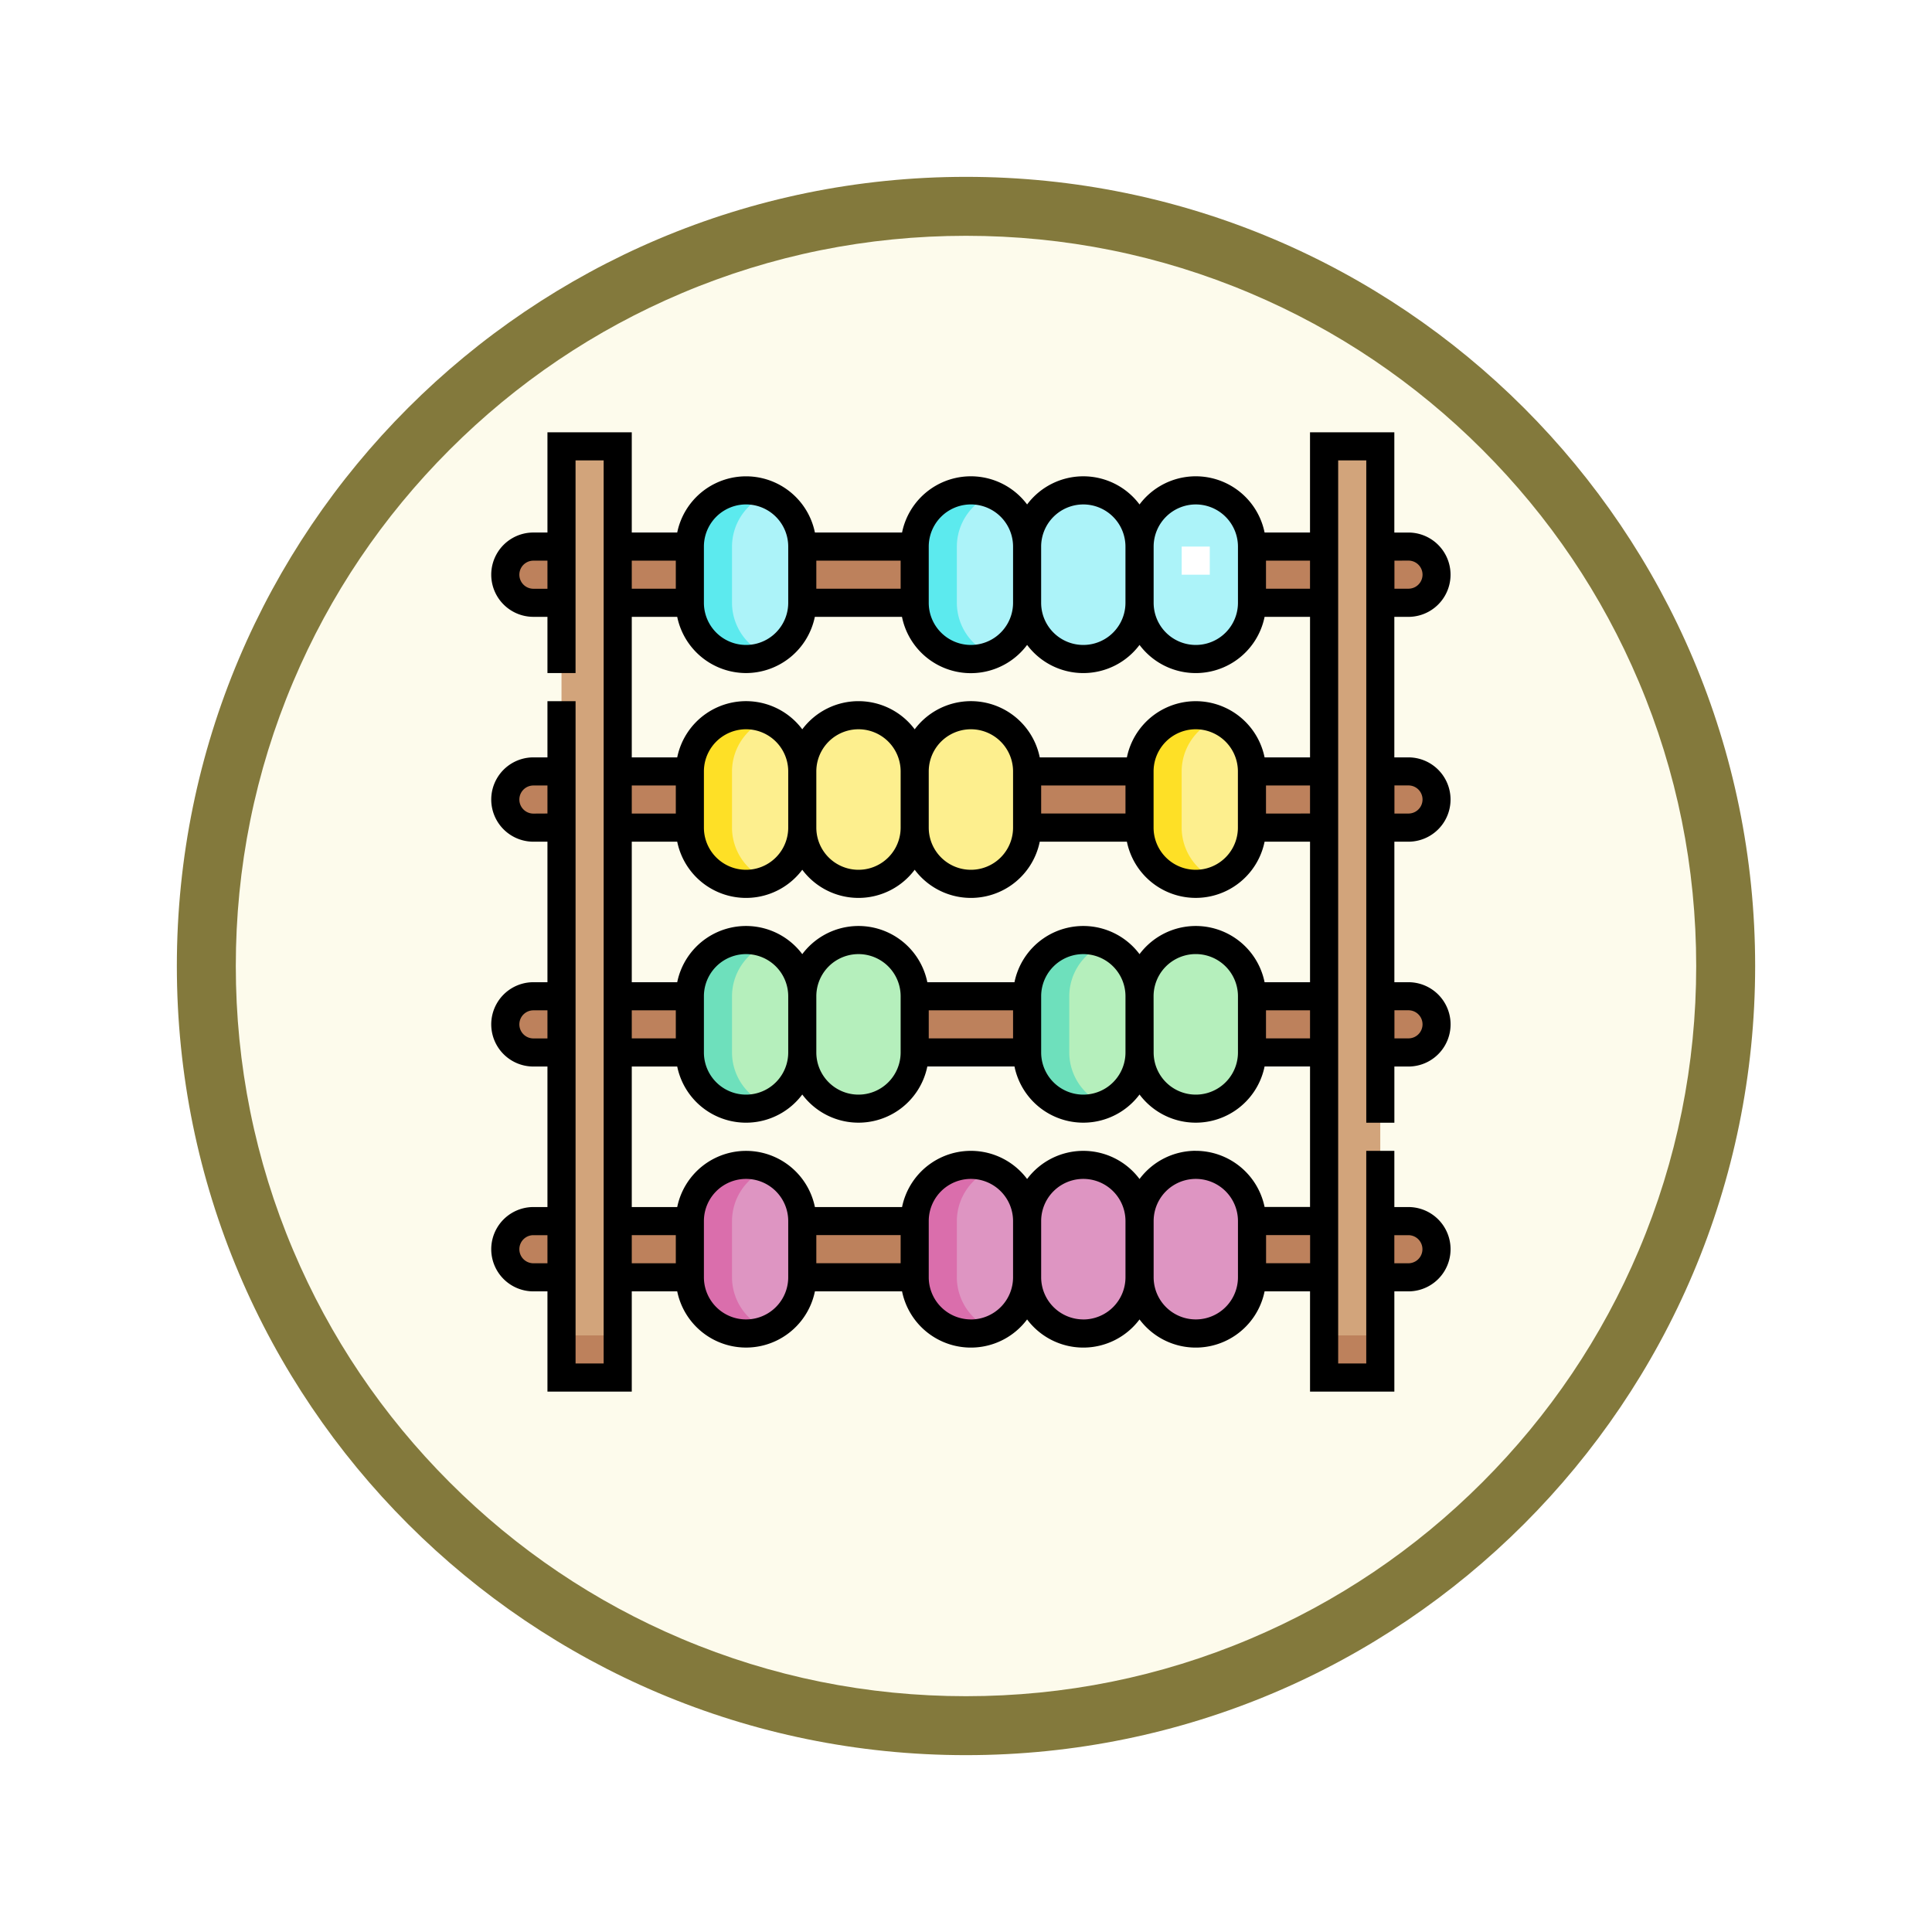 <svg xmlns="http://www.w3.org/2000/svg" xmlns:xlink="http://www.w3.org/1999/xlink" width="98.32" height="98.32" viewBox="0 0 98.32 98.32">
  <defs>
    <filter id="Trazado_982547" x="0" y="0" width="98.32" height="98.32" filterUnits="userSpaceOnUse">
      <feOffset dy="3" input="SourceAlpha"/>
      <feGaussianBlur stdDeviation="3" result="blur"/>
      <feFlood flood-opacity="0.161"/>
      <feComposite operator="in" in2="blur"/>
      <feComposite in="SourceGraphic"/>
    </filter>
  </defs>
  <g id="Grupo_1203196" data-name="Grupo 1203196" transform="translate(-187 -4461)">
    <g id="Grupo_1202423" data-name="Grupo 1202423" transform="translate(196 4467)">
      <g id="Grupo_1177900" data-name="Grupo 1177900" transform="translate(0 0)">
        <g id="Grupo_1172010" data-name="Grupo 1172010" transform="translate(0)">
          <g id="Grupo_1171046" data-name="Grupo 1171046">
            <g id="Grupo_1148525" data-name="Grupo 1148525">
              <g transform="matrix(1, 0, 0, 1, -9, -6)" filter="url(#Trazado_982547)">
                <g id="Trazado_982547-2" data-name="Trazado 982547" transform="translate(9 6)" fill="#fdfbec">
                  <path d="M 40.16 78.82 C 34.94 78.82 29.878 77.798 25.112 75.783 C 20.509 73.836 16.374 71.048 12.823 67.497 C 9.272 63.946 6.485 59.811 4.537 55.208 C 2.522 50.443 1.5 45.38 1.5 40.16 C 1.5 34.94 2.522 29.878 4.537 25.112 C 6.485 20.509 9.272 16.374 12.823 12.823 C 16.374 9.272 20.509 6.485 25.112 4.537 C 29.878 2.522 34.94 1.5 40.16 1.5 C 45.38 1.5 50.443 2.522 55.208 4.537 C 59.811 6.485 63.946 9.272 67.497 12.823 C 71.048 16.374 73.836 20.509 75.783 25.112 C 77.798 29.878 78.82 34.94 78.82 40.16 C 78.82 45.38 77.798 50.443 75.783 55.208 C 73.836 59.811 71.048 63.946 67.497 67.497 C 63.946 71.048 59.811 73.836 55.208 75.783 C 50.443 77.798 45.38 78.82 40.16 78.82 Z" stroke="none"/>
                  <path d="M 40.16 3 C 35.142 3 30.276 3.982 25.697 5.919 C 21.272 7.79 17.298 10.47 13.884 13.884 C 10.47 17.298 7.79 21.272 5.919 25.697 C 3.982 30.276 3 35.142 3 40.16 C 3 45.178 3.982 50.044 5.919 54.623 C 7.79 59.048 10.47 63.022 13.884 66.436 C 17.298 69.85 21.272 72.53 25.697 74.401 C 30.276 76.338 35.142 77.32 40.16 77.32 C 45.178 77.32 50.044 76.338 54.623 74.401 C 59.048 72.53 63.022 69.85 66.436 66.436 C 69.85 63.022 72.53 59.048 74.401 54.623 C 76.338 50.044 77.32 45.178 77.32 40.16 C 77.32 35.142 76.338 30.276 74.401 25.697 C 72.53 21.272 69.85 17.298 66.436 13.884 C 63.022 10.47 59.048 7.79 54.623 5.919 C 50.044 3.982 45.178 3 40.16 3 M 40.16 -7.62939453125e-06 C 62.34 -7.62939453125e-06 80.32 17.98 80.32 40.16 C 80.32 62.34 62.34 80.32 40.16 80.32 C 17.98 80.32 -7.62939453125e-06 62.34 -7.62939453125e-06 40.16 C -7.62939453125e-06 17.98 17.98 -7.62939453125e-06 40.16 -7.62939453125e-06 Z" stroke="none" fill="#83793c"/>
                </g>
              </g>
            </g>
          </g>
        </g>
      </g>
    </g>
    <g id="abaco_1_" data-name="abaco (1)" transform="translate(212 4483)">
      <g id="Grupo_1203195" data-name="Grupo 1203195" transform="translate(0.715 0.715)">
        <g id="Grupo_1203193" data-name="Grupo 1203193">
          <path id="Trazado_1041726" data-name="Trazado 1041726" d="M108.86,39.58a2.869,2.869,0,0,0,2.86-2.86V33.859a2.86,2.86,0,0,0-5.721,0V36.72A2.869,2.869,0,0,0,108.86,39.58Z" transform="translate(-96.608 -28.758)" fill="#acf3f9" fill-rule="evenodd"/>
          <path id="Trazado_1041727" data-name="Trazado 1041727" d="M226,36.72a2.86,2.86,0,1,0,5.721,0V33.859a2.86,2.86,0,1,0-5.721,0Z" transform="translate(-205.166 -28.758)" fill="#acf3f9" fill-rule="evenodd"/>
          <path id="Trazado_1041728" data-name="Trazado 1041728" d="M286,36.72a2.86,2.86,0,1,0,5.721,0V33.859a2.86,2.86,0,1,0-5.721,0Z" transform="translate(-259.445 -28.758)" fill="#acf3f9" fill-rule="evenodd"/>
          <path id="Trazado_1041729" data-name="Trazado 1041729" d="M346,36.72a2.86,2.86,0,1,0,5.721,0V33.859a2.86,2.86,0,1,0-5.721,0Z" transform="translate(-313.725 -28.758)" fill="#acf3f9" fill-rule="evenodd"/>
          <path id="Trazado_1041730" data-name="Trazado 1041730" d="M40.36,7.5H37.5V54.888h2.86Zm38.807,0h-2.86V54.888h2.86Z" transform="translate(-34.64 -7.5)" fill="#d2a47b" fill-rule="evenodd"/>
          <path id="Trazado_1041731" data-name="Trazado 1041731" d="M52.028,86.743v-2.86h1.43a1.43,1.43,0,0,1,0,2.86Zm0-11.442V72.441h1.43a1.43,1.43,0,0,1,0,2.86h-1.43ZM10.36,72.441V75.3H8.93a1.43,1.43,0,0,1,0-2.86h1.43Zm6.531,0V75.3H13.221V72.441Zm22.884,0V75.3H34.055V72.441Zm9.392,0V75.3H45.5V72.441ZM52.028,61V63.86h1.43a1.43,1.43,0,0,0,0-2.86h-1.43ZM10.36,63.86V61H8.93a1.43,1.43,0,0,0,0,2.86h1.43ZM13.221,61V63.86h3.671V61Zm9.392,0V63.86h5.721V61ZM45.5,61V63.86h3.671V61Zm6.531,34.326v2.861h1.43a1.43,1.43,0,0,0,0-2.86h-1.43ZM10.36,98.185V95.325H8.93a1.43,1.43,0,0,0,0,2.86h1.43Zm2.86-2.861v2.861h3.671V95.325Zm9.392,0v2.861h5.721V95.325Zm22.884,0v2.861h3.671V95.325ZM10.36,83.883v2.86H8.93a1.43,1.43,0,0,1,0-2.86Zm6.531,0v2.86H13.221v-2.86Zm17.163,0v2.86H28.334v-2.86Zm15.113,0v2.86H45.5v-2.86Z" transform="translate(-7.5 -55.898)" fill="#bd815c" fill-rule="evenodd"/>
          <path id="Trazado_1041732" data-name="Trazado 1041732" d="M37.5,482v2.145h2.86V482Zm38.807,0v2.145h2.86V482Z" transform="translate(-34.64 -436.757)" fill="#bd815c" fill-rule="evenodd"/>
          <path id="Trazado_1041733" data-name="Trazado 1041733" d="M108.86,39.58a2.834,2.834,0,0,0,1.073-.21,2.871,2.871,0,0,1-1.788-2.65V33.859a2.871,2.871,0,0,1,1.788-2.65A2.834,2.834,0,0,0,108.86,31a2.869,2.869,0,0,0-2.86,2.86V36.72A2.869,2.869,0,0,0,108.86,39.58Z" transform="translate(-96.608 -28.758)" fill="#5ceaee" fill-rule="evenodd"/>
          <path id="Trazado_1041734" data-name="Trazado 1041734" d="M228.86,39.58a2.834,2.834,0,0,0,1.073-.21,2.871,2.871,0,0,1-1.788-2.65V33.859a2.871,2.871,0,0,1,1.788-2.65A2.834,2.834,0,0,0,228.86,31a2.869,2.869,0,0,0-2.86,2.86V36.72A2.869,2.869,0,0,0,228.86,39.58Z" transform="translate(-205.166 -28.758)" fill="#5ceaee" fill-rule="evenodd"/>
          <path id="Trazado_1041735" data-name="Trazado 1041735" d="M108.86,399.581a2.869,2.869,0,0,0,2.86-2.86V393.86a2.86,2.86,0,1,0-5.721,0v2.861A2.869,2.869,0,0,0,108.86,399.581Z" transform="translate(-96.608 -354.434)" fill="#de95c2" fill-rule="evenodd"/>
          <path id="Trazado_1041736" data-name="Trazado 1041736" d="M226,396.721a2.86,2.86,0,0,0,5.721,0V393.86a2.86,2.86,0,1,0-5.721,0Z" transform="translate(-205.166 -354.434)" fill="#de95c2" fill-rule="evenodd"/>
          <path id="Trazado_1041737" data-name="Trazado 1041737" d="M286,396.721a2.86,2.86,0,0,0,5.721,0V393.86a2.86,2.86,0,1,0-5.721,0Z" transform="translate(-259.445 -354.434)" fill="#de95c2" fill-rule="evenodd"/>
          <path id="Trazado_1041738" data-name="Trazado 1041738" d="M346,396.721a2.86,2.86,0,1,0,5.721,0V393.86a2.86,2.86,0,1,0-5.721,0Z" transform="translate(-313.725 -354.434)" fill="#de95c2" fill-rule="evenodd"/>
          <path id="Trazado_1041739" data-name="Trazado 1041739" d="M108.86,399.581a2.834,2.834,0,0,0,1.073-.21,2.871,2.871,0,0,1-1.788-2.65V393.86a2.871,2.871,0,0,1,1.788-2.65,2.833,2.833,0,0,0-1.073-.21,2.869,2.869,0,0,0-2.86,2.86v2.861A2.869,2.869,0,0,0,108.86,399.581Z" transform="translate(-96.608 -354.434)" fill="#da6eac" fill-rule="evenodd"/>
          <path id="Trazado_1041740" data-name="Trazado 1041740" d="M228.86,399.581a2.834,2.834,0,0,0,1.073-.21,2.871,2.871,0,0,1-1.788-2.65V393.86a2.871,2.871,0,0,1,1.788-2.65,2.833,2.833,0,0,0-1.073-.21,2.869,2.869,0,0,0-2.86,2.86v2.861A2.869,2.869,0,0,0,228.86,399.581Z" transform="translate(-205.166 -354.434)" fill="#da6eac" fill-rule="evenodd"/>
          <path id="Trazado_1041741" data-name="Trazado 1041741" d="M348.86,159.58a2.869,2.869,0,0,1-2.86-2.86v-2.861a2.86,2.86,0,1,1,5.721,0v2.861A2.869,2.869,0,0,1,348.86,159.58Z" transform="translate(-313.725 -137.317)" fill="#fdef8e" fill-rule="evenodd"/>
          <path id="Trazado_1041742" data-name="Trazado 1041742" d="M231.721,156.72a2.86,2.86,0,1,1-5.721,0v-2.861a2.86,2.86,0,1,1,5.721,0Z" transform="translate(-205.166 -137.317)" fill="#fdef8e" fill-rule="evenodd"/>
          <path id="Trazado_1041743" data-name="Trazado 1041743" d="M171.721,156.72a2.86,2.86,0,1,1-5.721,0v-2.861a2.86,2.86,0,1,1,5.721,0Z" transform="translate(-150.887 -137.317)" fill="#fdef8e" fill-rule="evenodd"/>
          <path id="Trazado_1041744" data-name="Trazado 1041744" d="M111.721,156.72a2.86,2.86,0,1,1-5.721,0v-2.861a2.86,2.86,0,1,1,5.721,0Z" transform="translate(-96.608 -137.317)" fill="#fdef8e" fill-rule="evenodd"/>
          <path id="Trazado_1041745" data-name="Trazado 1041745" d="M171.721,276.721a2.86,2.86,0,1,1-5.721,0v-2.86a2.86,2.86,0,0,1,5.721,0Z" transform="translate(-150.887 -245.876)" fill="#b5efbc" fill-rule="evenodd"/>
          <path id="Trazado_1041746" data-name="Trazado 1041746" d="M111.721,276.721a2.86,2.86,0,1,1-5.721,0v-2.86a2.86,2.86,0,0,1,5.721,0Z" transform="translate(-96.608 -245.876)" fill="#b5efbc" fill-rule="evenodd"/>
          <path id="Trazado_1041747" data-name="Trazado 1041747" d="M351.72,276.721a2.86,2.86,0,1,1-5.721,0v-2.86a2.86,2.86,0,0,1,5.721,0Z" transform="translate(-313.724 -245.876)" fill="#b5efbc" fill-rule="evenodd"/>
          <path id="Trazado_1041748" data-name="Trazado 1041748" d="M291.721,276.721a2.86,2.86,0,1,1-5.721,0v-2.86a2.86,2.86,0,0,1,5.721,0Z" transform="translate(-259.445 -245.876)" fill="#b5efbc" fill-rule="evenodd"/>
          <path id="Trazado_1041749" data-name="Trazado 1041749" d="M108.86,159.581a2.834,2.834,0,0,0,1.073-.21,2.871,2.871,0,0,1-1.788-2.65V153.86a2.871,2.871,0,0,1,1.788-2.65,2.833,2.833,0,0,0-1.073-.21,2.869,2.869,0,0,0-2.86,2.86v2.86A2.869,2.869,0,0,0,108.86,159.581Z" transform="translate(-96.608 -137.317)" fill="#fee026" fill-rule="evenodd"/>
          <path id="Trazado_1041750" data-name="Trazado 1041750" d="M108.86,279.581a2.834,2.834,0,0,0,1.073-.21,2.871,2.871,0,0,1-1.788-2.65v-2.86a2.871,2.871,0,0,1,1.788-2.65,2.831,2.831,0,0,0-1.073-.21,2.869,2.869,0,0,0-2.86,2.86v2.86A2.869,2.869,0,0,0,108.86,279.581Z" transform="translate(-96.608 -245.876)" fill="#6ee0bc" fill-rule="evenodd"/>
          <path id="Trazado_1041751" data-name="Trazado 1041751" d="M288.86,279.581a2.834,2.834,0,0,0,1.073-.21,2.871,2.871,0,0,1-1.788-2.65v-2.86a2.871,2.871,0,0,1,1.788-2.65,2.832,2.832,0,0,0-1.073-.21,2.869,2.869,0,0,0-2.86,2.86v2.86A2.869,2.869,0,0,0,288.86,279.581Z" transform="translate(-259.445 -245.876)" fill="#6ee0bc" fill-rule="evenodd"/>
          <path id="Trazado_1041752" data-name="Trazado 1041752" d="M348.86,159.581a2.834,2.834,0,0,0,1.073-.21,2.871,2.871,0,0,1-1.788-2.65V153.86a2.871,2.871,0,0,1,1.788-2.65,2.834,2.834,0,0,0-1.073-.21,2.869,2.869,0,0,0-2.86,2.86v2.86A2.869,2.869,0,0,0,348.86,159.581Z" transform="translate(-313.725 -137.317)" fill="#fee026" fill-rule="evenodd"/>
        </g>
        <g id="Grupo_1203194" data-name="Grupo 1203194" transform="translate(34.421 5.101)">
          <path id="Trazado_1041753" data-name="Trazado 1041753" d="M368.5,61h1.43v1.43H368.5Z" transform="translate(-368.5 -61)" fill="#fff"/>
        </g>
      </g>
      <path id="Trazado_1041754" data-name="Trazado 1041754" d="M46.673,20.834a2.145,2.145,0,0,0,0-4.291h-.715V9.392h.715a2.145,2.145,0,0,0,0-4.291h-.715V0H41.667V5.1H39.355a3.574,3.574,0,0,0-6.364-1.428,3.572,3.572,0,0,0-5.721,0A3.574,3.574,0,0,0,20.906,5.1H16.471a3.576,3.576,0,0,0-7.007,0H7.151V0H2.86V5.1H2.145a2.145,2.145,0,0,0,0,4.291H2.86v2.86h1.43V1.43h1.43V47.388H4.291V13.683H2.86v2.86H2.145a2.145,2.145,0,0,0,0,4.291H2.86v7.151H2.145a2.145,2.145,0,0,0,0,4.291H2.86v7.151H2.145a2.145,2.145,0,0,0,0,4.291H2.86v5.1H7.151v-5.1H9.464a3.576,3.576,0,0,0,7.007,0h4.435a3.574,3.574,0,0,0,6.364,1.428,3.572,3.572,0,0,0,5.721,0,3.574,3.574,0,0,0,6.364-1.428h2.313v5.1h4.291v-5.1h.715a2.145,2.145,0,0,0,0-4.291h-.715v-2.86h-1.43V47.388H43.1V1.43h1.43V35.136h1.43v-2.86h.715a2.145,2.145,0,0,0,0-4.291h-.715V20.834ZM2.145,7.962a.715.715,0,0,1,0-1.43H2.86v1.43Zm0,11.442a.715.715,0,0,1,0-1.43H2.86V19.4Zm0,11.442a.715.715,0,0,1,0-1.43H2.86v1.43Zm0,11.442a.715.715,0,0,1,0-1.43H2.86v1.43Zm44.528-1.43a.715.715,0,0,1,0,1.43h-.715v-1.43ZM41.667,6.531v1.43H39.427V6.531Zm-5.816-2.86A2.148,2.148,0,0,1,38,5.816v2.86a2.145,2.145,0,0,1-4.291,0V5.816A2.148,2.148,0,0,1,35.851,3.671Zm-5.721,0a2.148,2.148,0,0,1,2.145,2.145v2.86a2.145,2.145,0,0,1-4.291,0V5.816A2.148,2.148,0,0,1,30.13,3.671ZM22.264,5.816a2.145,2.145,0,0,1,4.291,0v2.86a2.145,2.145,0,0,1-4.291,0Zm-1.43,2.145H16.543V6.531h4.291ZM10.822,5.816a2.145,2.145,0,1,1,4.291,0v2.86a2.145,2.145,0,1,1-4.291,0Zm2.145,6.436a3.582,3.582,0,0,0,3.5-2.86h4.435A3.574,3.574,0,0,0,27.27,10.82a3.572,3.572,0,0,0,5.721,0,3.574,3.574,0,0,0,6.364-1.428h2.313v7.151H39.355a3.576,3.576,0,0,0-7.007,0H27.913a3.574,3.574,0,0,0-6.364-1.428,3.572,3.572,0,0,0-5.721,0,3.574,3.574,0,0,0-6.364,1.428H7.151V9.392H9.464a3.582,3.582,0,0,0,3.5,2.86ZM39.427,29.415h2.241v1.43H39.427Zm-.072-1.43a3.574,3.574,0,0,0-6.364-1.428,3.574,3.574,0,0,0-6.364,1.428H22.192a3.574,3.574,0,0,0-6.364-1.428,3.574,3.574,0,0,0-6.364,1.428H7.151V20.834H9.464a3.574,3.574,0,0,0,6.364,1.428,3.572,3.572,0,0,0,5.721,0,3.574,3.574,0,0,0,6.364-1.428h4.435a3.576,3.576,0,0,0,7.007,0h2.313v7.151ZM32.276,31.56a2.145,2.145,0,1,1-4.291,0V28.7a2.145,2.145,0,1,1,4.291,0Zm1.43-2.86A2.145,2.145,0,0,1,38,28.7v2.86a2.145,2.145,0,1,1-4.291,0Zm-7.151,2.145H22.264v-1.43h4.291Zm-11.442.715a2.145,2.145,0,1,1-4.291,0V28.7a2.145,2.145,0,1,1,4.291,0Zm1.43-2.86a2.145,2.145,0,1,1,4.291,0v2.86a2.145,2.145,0,1,1-4.291,0ZM9.392,30.845H7.151v-1.43H9.392Zm0-11.442H7.151v-1.43H9.392Zm12.872-2.145a2.145,2.145,0,0,1,4.291,0v2.86a2.145,2.145,0,0,1-4.291,0Zm-1.43,2.86a2.145,2.145,0,0,1-4.291,0v-2.86a2.145,2.145,0,0,1,4.291,0Zm-5.721,0a2.145,2.145,0,1,1-4.291,0v-2.86a2.145,2.145,0,1,1,4.291,0Zm12.872-2.145h4.291V19.4H27.985Zm5.721,2.145v-2.86a2.145,2.145,0,0,1,4.291,0v2.86a2.145,2.145,0,0,1-4.291,0Zm5.721-.715v-1.43h2.241V19.4ZM9.392,6.531v1.43H7.151V6.531ZM7.151,40.857H9.392v1.43H7.151ZM15.113,43a2.145,2.145,0,0,1-4.291,0v-2.86a2.145,2.145,0,0,1,4.291,0Zm1.43-2.145h4.291v1.43H16.543Zm7.866,4.291A2.148,2.148,0,0,1,22.264,43v-2.86a2.145,2.145,0,0,1,4.291,0V43A2.148,2.148,0,0,1,24.409,45.148Zm5.721,0A2.148,2.148,0,0,1,27.985,43v-2.86a2.145,2.145,0,0,1,4.291,0V43A2.148,2.148,0,0,1,30.13,45.148ZM38,43a2.145,2.145,0,0,1-4.291,0v-2.86a2.145,2.145,0,0,1,4.291,0Zm-2.145-6.436A3.572,3.572,0,0,0,32.991,38a3.572,3.572,0,0,0-5.721,0,3.574,3.574,0,0,0-6.364,1.428H16.471a3.576,3.576,0,0,0-7.007,0H7.151V32.275H9.464A3.574,3.574,0,0,0,15.828,33.7a3.574,3.574,0,0,0,6.364-1.428h4.435A3.574,3.574,0,0,0,32.991,33.7a3.574,3.574,0,0,0,6.364-1.428h2.313v7.151H39.355A3.582,3.582,0,0,0,35.851,36.566Zm3.576,5.721v-1.43h2.241v1.43Zm7.247-24.314a.715.715,0,0,1,0,1.43h-.715v-1.43Zm0-11.442a.715.715,0,0,1,0,1.43h-.715V6.531Zm0,22.884a.715.715,0,0,1,0,1.43h-.715v-1.43Z"/>
    </g>
  </g>
</svg>
